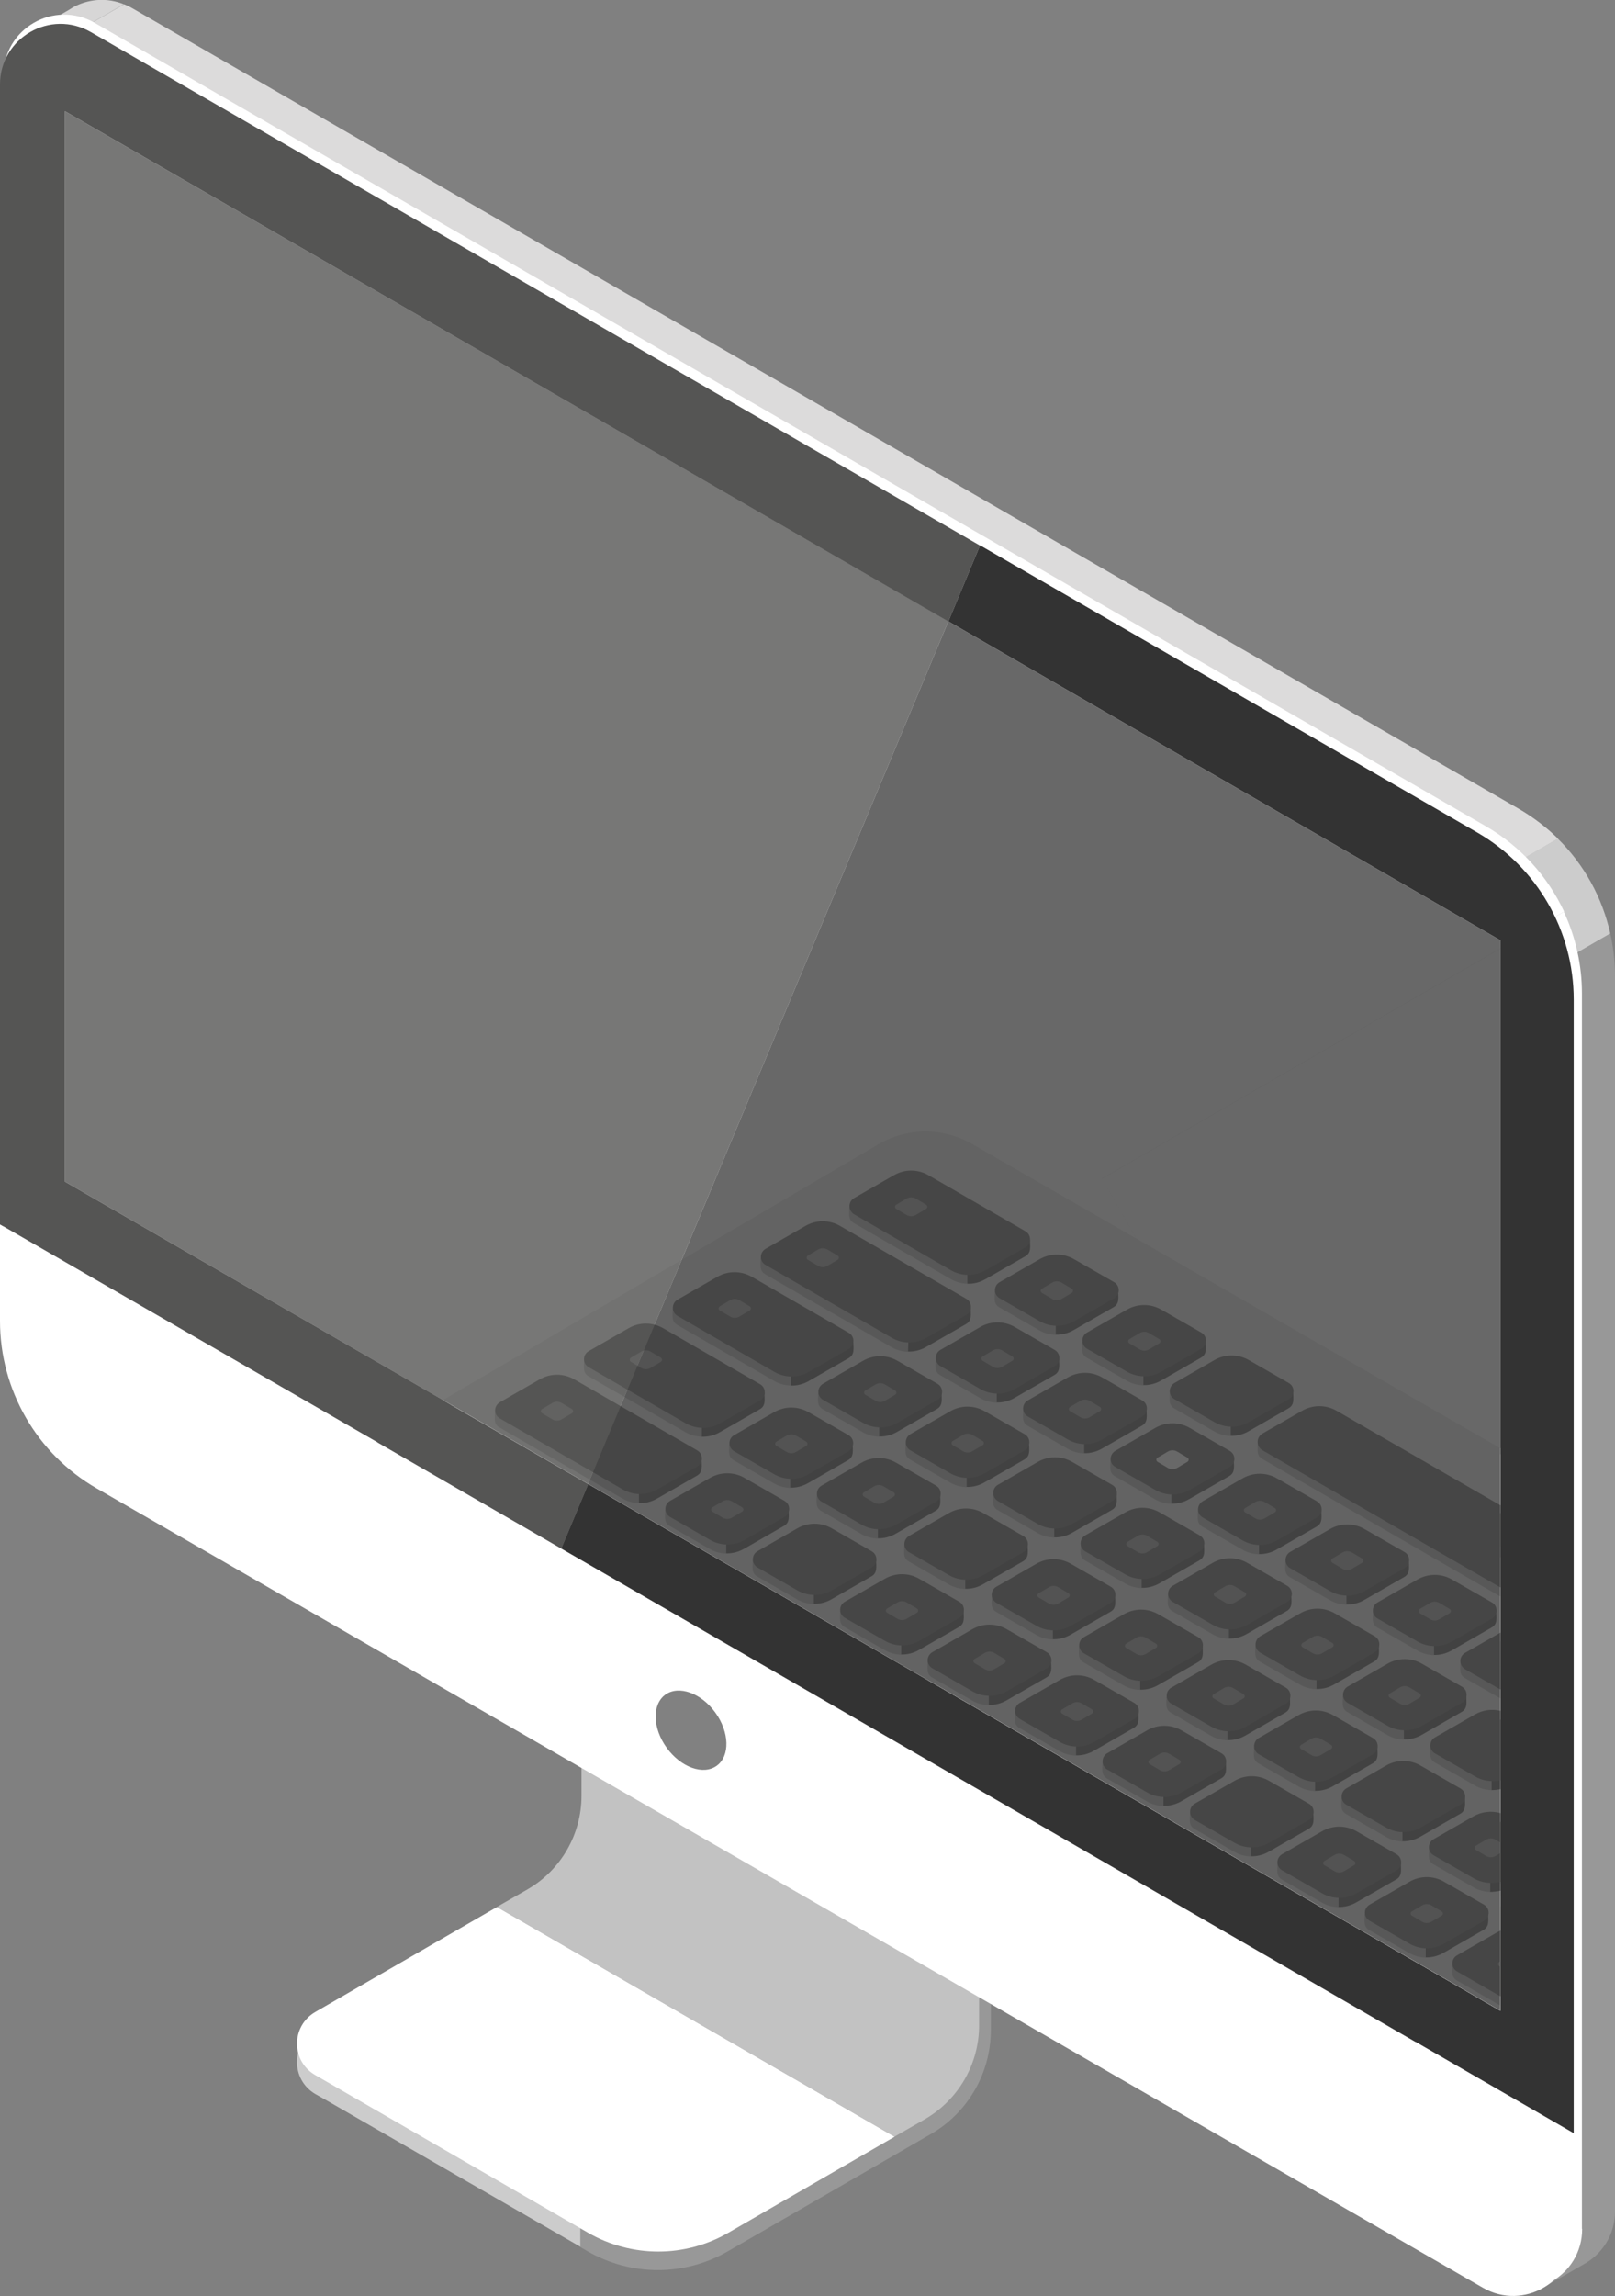 <?xml version="1.0" encoding="utf-8"?>
<!-- Generator: Adobe Illustrator 25.3.1, SVG Export Plug-In . SVG Version: 6.00 Build 0)  -->










<svg version="1.1" id="Layer_1" xmlns="http://www.w3.org/2000/svg" xmlns:xlink="http://www.w3.org/1999/xlink" x="0px" y="0px" viewBox="0 0 688.5 978.5" style="enable-background:new 0 0 688.5 978.5;" xml:space="preserve">
<rect x="0" y="0" width="688.5" height="978.5" fill="#808080" stroke="none"/>
<style type="text/css">
	.st0{fill:#989898;}
	.st1{fill:#CCCCCC;}
	.st2{fill:#FFFFFF;}
	.st3{fill:#C2C2C2;}
	.st4{fill:#D7D6D6;}
	.st5{fill:#DCDBDB;}
	.st6{fill:#333333;}
	.st7{fill:#555554;}
	.st8{fill:#818181;}
	.st9{fill:#E6E6E5;}
	.st10{fill:#B0B1B1;}
	.st11{fill:#434343;}
	.st12{opacity:0.8;fill:#434343;}
	.st13{opacity:0.8;fill:#555554;}
</style>
<switch>
	
	<g>
		<g>
			<g>
				<g>
					<path class="st0" d="M158.3,851.5l71.6-41.3c14.2-8.2,23-23.4,23-39.9v-76.5l169.5,97.9v73.5c0,18.3-9.8,35.2-25.6,44.3
						l-86.6,50c-18.4,10.6-41.1,10.6-59.6,0l-3.4-2v-7.9L158.3,851.5z"/>
					<path class="st1" d="M134.5,865.2l4.6-2.6l19.3-11.2l89,98.2v7.9L139,895l-4.6-2.6C124,886.3,124,871.3,134.5,865.2z"/>
					<g>
						<path class="st2" d="M134.5,857.4l77.4-44.7l169.5,97.9l-71,41c-18.4,10.6-41.1,10.6-59.6,0l-116.3-67.2
							C124,878.5,124,863.4,134.5,857.4z"/>
						<path class="st3" d="M224.9,805.2c14.2-8.2,23-23.4,23-39.9v-76.5l169.5,97.9v76.5c0,16.4-8.8,31.6-23,39.9l-13.1,7.5
							l-169.5-97.9L224.9,805.2z"/>
					</g>
				</g>
				<g>
					<path class="st4" d="M18.5,19l-5.9-5.2l16.3-9.3c1.1-0.7,2.2-1.4,3.4-2l0,0c6.2-3,13.6-3.5,20.5-0.7L17.9,22
						C18,21,18.2,20,18.5,19z"/>
					<path class="st1" d="M416.5,500.4l247.6-143c11.2,11,19,25.1,22.4,40.5L462.8,527.1L416.5,500.4z"/>
					<path class="st0" d="M688.5,942.4c0,10.1-5.5,18.2-13.2,22.5l-17.2,9.9l-3.1-7.7c-1.8-0.6-3.5-1.3-5.2-2.3l-187-437.8
						l223.7-129.2c1.3,5.9,2,11.9,2,18V942.4z"/>
					<path class="st5" d="M58.8,624.1c-25.5-14.7-41.2-41.9-41.2-71.3l0-527c0-1.3,0.1-2.6,0.3-3.8l35-20.2c1.2,0.5,2.3,1,3.5,1.7
						l591.1,341.2c6.2,3.6,11.8,7.9,16.7,12.7l-247.6,143L58.8,624.1z"/>
				</g>
				<path class="st2" d="M508,568.7L42.7,630.4c-25.5-14.7-41.2-41.9-41.2-71.3l0-527c0-19.9,21.5-32.3,38.8-22.4l593.1,342.4
					c14.9,8.6,26.4,21.4,33.4,36.4l-197,113.8L508,568.7z"/>
				<path class="st2" d="M674.5,949.9c0,19.9-21.5,32.3-38.7,22.4L508,568.7l-38.3-66.3l197-113.8c5,10.7,7.7,22.6,7.7,34.8V949.9z"/>
				<g>
					<path class="st2" d="M632.2,975l-591-340.7C15.7,619.6,0,592.4,0,563v-41.2l670.9,387.4l0,43.4
						C670.9,972.5,649.4,984.9,632.2,975z"/>
					<path class="st6" d="M639.6,856.9V400.7L404.3,264.8l13.5-32.4l212,122.4c25.4,14.7,41.1,41.8,41.1,71.2l0,449.3v33.8
						L239.3,659.9l11.5-27.5L639.6,856.9z"/>
					<path class="st7" d="M0,37.9L0,36C0,16.1,21.5,3.7,38.8,13.7l379,218.8l-13.5,32.4L27.7,47.4v456.2l223.1,128.8l-11.5,27.5
						L0,521.8L0,37.9z"/>
				</g>
				
					<ellipse transform="matrix(0.81 -0.586 0.586 0.81 -376.38 312.388)" class="st8" cx="294.6" cy="737.8" rx="12.8" ry="18.7"/>
			</g>
			<g>
				<g>
					<g>
						<g>
							<polygon class="st9" points="639.6,856.9 395.5,716 639.6,808 							"/>
							<path class="st0" d="M414.2,501.5l225.3,129.7V750l-265-248.2C386.7,494.7,401.9,494.5,414.2,501.5z"/>
						</g>
						<path class="st2" d="M415.4,490.7l224.2,129.1v192.8L375.7,491C387.9,483.8,403,483.7,415.4,490.7z"/>
						<polygon class="st2" points="639.6,802.9 639.6,856.9 250.7,632.4 192.3,598.7 222.2,581.1 						"/>
						<path class="st9" d="M414.2,487.4l225.4,129.8v239.7L250.7,632.4l-61.9-35.7l185.6-109C386.7,480.5,401.8,480.4,414.2,487.4z"/>
					</g>
					<g>
						<g>
							<g>
								<g>
									<path class="st10" d="M622.6,708.3l17-8.8v24.3l-15-8.6C621.9,713.7,622.6,711.3,622.6,708.3z"/>
								</g>
								<path class="st7" d="M624.6,704.4l15-8.6V720l-15-8.6C621.9,709.8,621.9,705.9,624.6,704.4z"/>
							</g>
							<g>
								<g>
									<path class="st11" d="M619.1,677l18.8,9.7c0,2.6,0.7,5.4-2,6.9l-16.9,9.7c-2.4,1.4-5.1,2.1-7.8,2V675
										C613.9,675,616.7,675.6,619.1,677z"/>
									<path class="st10" d="M604.2,677c2.2-1.3,4.6-1.9,7.1-2v30.4c-2.5-0.1-4.9-0.7-7.1-2l-16.9-9.7c-2.7-1.5-2-4-2-6.9
										L604.2,677z"/>
								</g>
								<path class="st7" d="M587.3,682.9l16.9-9.7c4.6-2.7,10.3-2.7,14.9,0l16.9,9.7c2.7,1.5,2.7,5.4,0,6.9l-16.9,9.7
									c-4.6,2.7-10.3,2.7-14.9,0l-16.9-9.7C584.6,688.3,584.6,684.4,587.3,682.9z"/>
								<path class="st0" d="M605.3,685.7l4.4-2.6c1.2-0.7,2.7-0.7,3.9,0l4.4,2.6c0.7,0.4,0.7,1.4,0,1.8l-4.4,2.6
									c-1.2,0.7-2.7,0.7-3.9,0l-4.4-2.6C604.6,687.1,604.6,686.1,605.3,685.7z"/>
							</g>
							<g>
								<g>
									<path class="st11" d="M581.8,655.5l18.8,9.7c0,2.6,0.7,5.4-2,6.9l-16.9,9.7c-2.4,1.4-5.1,2.1-7.8,2v-30.4
										C576.7,653.5,579.4,654.1,581.8,655.5z"/>
									<path class="st10" d="M566.9,655.5c2.2-1.3,4.6-1.9,7.1-2v30.4c-2.5-0.1-4.9-0.7-7.1-2l-16.9-9.7c-2.7-1.5-2-4-2-6.9
										L566.9,655.5z"/>
								</g>
								<path class="st7" d="M550,661.4l16.9-9.7c4.6-2.7,10.3-2.7,14.9,0l16.9,9.7c2.7,1.5,2.7,5.4,0,6.9l-16.9,9.7
									c-4.6,2.7-10.3,2.7-14.9,0l-16.9-9.7C547.4,666.8,547.4,662.9,550,661.4z"/>
								<path class="st0" d="M568,664.2l4.4-2.6c1.2-0.7,2.7-0.7,3.9,0l4.4,2.6c0.7,0.4,0.7,1.4,0,1.8l-4.4,2.6
									c-1.2,0.7-2.7,0.7-3.9,0L568,666C567.3,665.6,567.3,664.6,568,664.2z"/>
							</g>
							<g>
								<g>
									<path class="st11" d="M544.5,634l18.8,9.7c0,2.6,0.7,5.4-2,6.9l-16.9,9.7c-2.4,1.4-5.1,2.1-7.8,2V632
										C539.4,631.9,542.1,632.6,544.5,634z"/>
									<path class="st10" d="M529.6,634c2.2-1.3,4.6-1.9,7.1-2v30.4c-2.5-0.1-4.9-0.7-7.1-2l-16.9-9.7c-2.7-1.5-2-4-2-6.9
										L529.6,634z"/>
								</g>
								<path class="st7" d="M512.7,639.8l16.9-9.7c4.6-2.7,10.3-2.7,14.9,0l16.9,9.7c2.7,1.5,2.7,5.4,0,6.9l-16.9,9.7
									c-4.6,2.7-10.3,2.7-14.9,0l-16.9-9.7C510.1,645.2,510.1,641.4,512.7,639.8z"/>
								<path class="st0" d="M530.8,642.7l4.4-2.6c1.2-0.7,2.7-0.7,3.9,0l4.4,2.6c0.7,0.4,0.7,1.4,0,1.8l-4.4,2.6
									c-1.2,0.7-2.7,0.7-3.9,0l-4.4-2.6C530.1,644.1,530.1,643.1,530.8,642.7z"/>
							</g>
							<g>
								<g>
									<path class="st11" d="M507.2,612.5l18.8,9.7c0,2.6,0.7,5.4-2,6.9l-16.9,9.7c-2.4,1.4-5.1,2.1-7.8,2v-30.4
										C502.1,610.4,504.8,611.1,507.2,612.5z"/>
									<path class="st10" d="M492.3,612.5c2.2-1.3,4.6-1.9,7.1-2v30.4c-2.5-0.1-4.9-0.7-7.1-2l-16.9-9.7c-2.7-1.5-2-4-2-6.9
										L492.3,612.5z"/>
								</g>
								<path class="st7" d="M475.5,618.3l16.9-9.7c4.6-2.7,10.3-2.7,14.9,0l16.9,9.7c2.7,1.5,2.7,5.4,0,6.9l-16.9,9.7
									c-4.6,2.7-10.3,2.7-14.9,0l-16.9-9.7C472.8,623.7,472.8,619.9,475.5,618.3z"/>
								<path class="st2" d="M493.5,621.2l4.4-2.6c1.2-0.7,2.7-0.7,3.9,0l4.4,2.6c0.7,0.4,0.7,1.4,0,1.8l-4.4,2.6
									c-1.2,0.7-2.7,0.7-3.9,0l-4.4-2.6C492.8,622.6,492.8,621.6,493.5,621.2z"/>
							</g>
							<g>
								<g>
									<path class="st11" d="M470,591l18.8,9.7c0,2.6,0.7,5.4-2,6.9l-16.9,9.7c-2.4,1.4-5.1,2.1-7.8,2V589
										C464.8,588.9,467.5,589.6,470,591z"/>
									<path class="st10" d="M455.1,591c2.2-1.3,4.6-1.9,7.1-2v30.4c-2.5-0.1-4.9-0.7-7.1-2l-16.9-9.7c-2.7-1.5-2-4-2-6.9
										L455.1,591z"/>
								</g>
								<path class="st7" d="M438.2,596.8l16.9-9.7c4.6-2.7,10.3-2.7,14.9,0l16.9,9.7c2.7,1.5,2.7,5.4,0,6.9l-16.9,9.7
									c-4.6,2.7-10.3,2.7-14.9,0l-16.9-9.7C435.5,602.2,435.5,598.3,438.2,596.8z"/>
								<path class="st0" d="M456.2,599.6l4.4-2.6c1.2-0.7,2.7-0.7,3.9,0l4.4,2.6c0.7,0.4,0.7,1.4,0,1.8l-4.4,2.6
									c-1.2,0.7-2.7,0.7-3.9,0l-4.4-2.6C455.5,601.1,455.5,600,456.2,599.6z"/>
							</g>
							<g>
								<g>
									<path class="st11" d="M432.7,569.4l18.8,9.7c0,2.6,0.7,5.4-2,6.9l-16.9,9.7c-2.4,1.4-5.1,2.1-7.8,2v-30.4
										C427.6,567.4,430.3,568,432.7,569.4z"/>
									<path class="st10" d="M417.8,569.4c2.2-1.3,4.6-1.9,7.1-2v30.4c-2.5-0.1-4.9-0.7-7.1-2l-16.9-9.7c-2.7-1.5-2-4-2-6.9
										L417.8,569.4z"/>
								</g>
								<path class="st7" d="M400.9,575.3l16.9-9.7c4.6-2.7,10.3-2.7,14.9,0l16.9,9.7c2.7,1.5,2.7,5.4,0,6.9l-16.9,9.7
									c-4.6,2.7-10.3,2.7-14.9,0l-16.9-9.7C398.3,580.7,398.3,576.8,400.9,575.3z"/>
								<path class="st0" d="M418.9,578.1l4.4-2.6c1.2-0.7,2.7-0.7,3.9,0l4.4,2.6c0.7,0.4,0.7,1.4,0,1.8l-4.4,2.6
									c-1.2,0.7-2.7,0.7-3.9,0l-4.4-2.6C418.2,579.5,418.2,578.5,418.9,578.1z"/>
							</g>
							<g>
								<g>
									<path class="st11" d="M358.1,526.4l55.7,31c0,2.6,0.7,5.4-2,6.9l-16.9,9.7c-2.4,1.4-5.1,2.1-7.8,2l-36.8-51.6
										C353,524.3,355.7,525,358.1,526.4z"/>
									<path class="st10" d="M343.2,526.4c2.2-1.3,4.6-1.9,7.1-2l37.2,39l-0.4,12.7c-2.5-0.1-4.9-0.7-7.1-2l-53.7-31
										c-2.7-1.5-2-4-2-6.9L343.2,526.4z"/>
								</g>
								<path class="st7" d="M326.4,532.2l16.9-9.7c4.6-2.7,10.3-2.7,14.9,0l53.7,31c2.7,1.5,2.7,5.4,0,6.9l-16.9,9.7
									c-4.6,2.7-10.3,2.7-14.9,0l-53.7-31C323.7,537.6,323.7,533.8,326.4,532.2z"/>
								<path class="st0" d="M344.4,535.1l4.4-2.6c1.2-0.7,2.7-0.7,3.9,0l4.4,2.6c0.7,0.4,0.7,1.4,0,1.8l-4.4,2.6
									c-1.2,0.7-2.7,0.7-3.9,0l-4.4-2.6C343.7,536.5,343.7,535.5,344.4,535.1z"/>
							</g>
						</g>
						<g>
							<g>
								<g>
									<path class="st11" d="M635.8,762.9v-30.4c1.3,0,2.5,0.1,3.8,0.4v29.6C638.3,762.8,637,762.9,635.8,762.9z"/>
									<path class="st10" d="M628.7,734.5c2.2-1.3,4.6-1.9,7.1-2v30.4c-2.5-0.1-4.9-0.7-7.1-2l-16.9-9.7c-2.7-1.5-2-4-2-6.9
										L628.7,734.5z"/>
								</g>
								<path class="st7" d="M628.7,757l-16.9-9.7c-2.7-1.5-2.7-5.4,0-6.9l16.9-9.7c3.3-1.9,7.2-2.5,10.9-1.6v29.6
									C635.9,759.5,632,759,628.7,757z"/>
							</g>
							<g>
								<g>
									<path class="st11" d="M606.3,713l18.8,9.7c0,2.6,0.7,5.4-2,6.9l-16.9,9.7c-2.4,1.4-5.1,2.1-7.8,2V711
										C601.2,710.9,603.9,711.6,606.3,713z"/>
									<path class="st10" d="M591.4,713c2.2-1.3,4.6-1.9,7.1-2v30.4c-2.5-0.1-4.9-0.7-7.1-2l-16.9-9.7c-2.7-1.5-2-4-2-6.9
										L591.4,713z"/>
								</g>
								<path class="st7" d="M574.5,718.8l16.9-9.7c4.6-2.7,10.3-2.7,14.9,0l16.9,9.7c2.7,1.5,2.7,5.4,0,6.9l-16.9,9.7
									c-4.6,2.7-10.3,2.7-14.9,0l-16.9-9.7C571.9,724.2,571.9,720.4,574.5,718.8z"/>
								<path class="st0" d="M592.5,721.7l4.4-2.6c1.2-0.7,2.7-0.7,3.9,0l4.4,2.6c0.7,0.4,0.7,1.4,0,1.8l-4.4,2.6
									c-1.2,0.7-2.7,0.7-3.9,0l-4.4-2.6C591.8,723.1,591.8,722.1,592.5,721.7z"/>
							</g>
							<g>
								<g>
									<path class="st11" d="M569,691.5l18.8,9.7c0,2.6,0.7,5.4-2,6.9l-16.9,9.7c-2.4,1.4-5.1,2.1-7.8,2v-30.4
										C563.9,689.4,566.6,690.1,569,691.5z"/>
									<path class="st10" d="M554.1,691.5c2.2-1.3,4.6-1.9,7.1-2v30.4c-2.5-0.1-4.9-0.7-7.1-2l-16.9-9.7c-2.7-1.5-2-4-2-6.9
										L554.1,691.5z"/>
								</g>
								<path class="st7" d="M537.3,697.3l16.9-9.7c4.6-2.7,10.3-2.7,14.9,0l16.9,9.7c2.7,1.5,2.7,5.4,0,6.9L569,714
									c-4.6,2.7-10.3,2.7-14.9,0l-16.9-9.7C534.6,702.7,534.6,698.9,537.3,697.3z"/>
								<path class="st0" d="M555.3,700.2l4.4-2.6c1.2-0.7,2.7-0.7,3.9,0l4.4,2.6c0.7,0.4,0.7,1.4,0,1.8l-4.4,2.6
									c-1.2,0.7-2.7,0.7-3.9,0l-4.4-2.6C554.6,701.6,554.6,700.6,555.3,700.2z"/>
							</g>
							<g>
								<g>
									<path class="st11" d="M531.7,670l18.8,9.7c0,2.6,0.7,5.4-2,6.9l-16.9,9.7c-2.4,1.4-5.1,2.1-7.8,2V668
										C526.6,667.9,529.3,668.6,531.7,670z"/>
									<path class="st10" d="M516.8,670c2.2-1.3,4.6-1.9,7.1-2v30.4c-2.5-0.1-4.9-0.7-7.1-2l-16.9-9.7c-2.7-1.5-2-4-2-6.9
										L516.8,670z"/>
								</g>
								<path class="st7" d="M500,675.8l16.9-9.7c4.6-2.7,10.3-2.7,14.9,0l16.9,9.7c2.7,1.5,2.7,5.4,0,6.9l-16.9,9.7
									c-4.6,2.7-10.3,2.7-14.9,0l-16.9-9.7C497.3,681.2,497.3,677.3,500,675.8z"/>
								<path class="st0" d="M518,678.6l4.4-2.6c1.2-0.7,2.7-0.7,3.9,0l4.4,2.6c0.7,0.4,0.7,1.4,0,1.8l-4.4,2.6
									c-1.2,0.7-2.7,0.7-3.9,0l-4.4-2.6C517.3,680.1,517.3,679,518,678.6z"/>
							</g>
							<g>
								<g>
									<path class="st11" d="M494.5,648.4l18.8,9.7c0,2.6,0.7,5.4-2,6.9l-16.9,9.7c-2.4,1.4-5.1,2.1-7.8,2v-30.4
										C489.3,646.4,492.1,647,494.5,648.4z"/>
									<path class="st10" d="M479.6,648.4c2.2-1.3,4.6-1.9,7.1-2v30.4c-2.5-0.1-4.9-0.7-7.1-2l-16.9-9.7c-2.7-1.5-2-4-2-6.9
										L479.6,648.4z"/>
								</g>
								<path class="st7" d="M462.7,654.3l16.9-9.7c4.6-2.7,10.3-2.7,14.9,0l16.9,9.7c2.7,1.5,2.7,5.4,0,6.9l-16.9,9.7
									c-4.6,2.7-10.3,2.7-14.9,0l-16.9-9.7C460,659.7,460,655.8,462.7,654.3z"/>
								<path class="st0" d="M480.7,657.1l4.4-2.6c1.2-0.7,2.7-0.7,3.9,0l4.4,2.6c0.7,0.4,0.7,1.4,0,1.8l-4.4,2.6
									c-1.2,0.7-2.7,0.7-3.9,0l-4.4-2.6C480,658.5,480,657.5,480.7,657.1z"/>
							</g>
							<g>
								<g>
									<path class="st11" d="M457.2,626.9l18.8,9.7c0,2.6,0.7,5.4-2,6.9l-16.9,9.7c-2.4,1.4-5.1,2.1-7.8,2v-30.4
										C452.1,624.9,454.8,625.5,457.2,626.9z"/>
									<path class="st10" d="M442.3,626.9c2.2-1.3,4.6-1.9,7.1-2v30.4c-2.5-0.1-4.9-0.7-7.1-2l-16.9-9.7c-2.7-1.5-2-4-2-6.9
										L442.3,626.9z"/>
								</g>
								<path class="st7" d="M425.4,632.8l16.9-9.7c4.6-2.7,10.3-2.7,14.9,0l16.9,9.7c2.7,1.5,2.7,5.4,0,6.9l-16.9,9.7
									c-4.6,2.7-10.3,2.7-14.9,0l-16.9-9.7C422.8,638.1,422.8,634.3,425.4,632.8z"/>
							</g>
							<g>
								<g>
									<path class="st11" d="M419.9,605.4l18.8,9.7c0,2.6,0.7,5.4-2,6.9l-16.9,9.7c-2.4,1.4-5.1,2.1-7.8,2v-30.4
										C414.8,603.3,417.5,604,419.9,605.4z"/>
									<path class="st10" d="M405,605.4c2.2-1.3,4.6-1.9,7.1-2v30.4c-2.5-0.1-4.9-0.7-7.1-2l-16.9-9.7c-2.7-1.5-2-4-2-6.9
										L405,605.4z"/>
								</g>
								<path class="st7" d="M388.1,611.2l16.9-9.7c4.6-2.7,10.3-2.7,14.9,0l16.9,9.7c2.7,1.5,2.7,5.4,0,6.9l-16.9,9.7
									c-4.6,2.7-10.3,2.7-14.9,0l-16.9-9.7C385.5,616.6,385.5,612.8,388.1,611.2z"/>
								<path class="st0" d="M406.2,614.1l4.4-2.6c1.2-0.7,2.7-0.7,3.9,0l4.4,2.6c0.7,0.4,0.7,1.4,0,1.8l-4.4,2.6
									c-1.2,0.7-2.7,0.7-3.9,0l-4.4-2.6C405.5,615.5,405.5,614.5,406.2,614.1z"/>
							</g>
							<g>
								<g>
									<path class="st11" d="M382.6,583.9l18.8,9.7c0,2.6,0.7,5.4-2,6.9l-16.9,9.7c-2.4,1.4-5.1,2.1-7.8,2v-30.4
										C377.5,581.8,380.2,582.5,382.6,583.9z"/>
									<path class="st10" d="M367.7,583.9c2.2-1.3,4.6-1.9,7.1-2v30.4c-2.5-0.1-4.9-0.7-7.1-2l-16.9-9.7c-2.7-1.5-2-4-2-6.9
										L367.7,583.9z"/>
								</g>
								<path class="st7" d="M350.9,589.7l16.9-9.7c4.6-2.7,10.3-2.7,14.9,0l16.9,9.7c2.7,1.5,2.7,5.4,0,6.9l-16.9,9.7
									c-4.6,2.7-10.3,2.7-14.9,0l-16.9-9.7C348.2,595.1,348.2,591.3,350.9,589.7z"/>
								<path class="st0" d="M368.9,592.6l4.4-2.6c1.2-0.7,2.7-0.7,3.9,0l4.4,2.6c0.7,0.4,0.7,1.4,0,1.8l-4.4,2.6
									c-1.2,0.7-2.7,0.7-3.9,0l-4.4-2.6C368.2,594,368.2,593,368.9,592.6z"/>
							</g>
							<g>
								<g>
									<path class="st11" d="M320.6,548.1l43.2,23.8c0,2.6,0.7,5.4-2,6.9l-16.9,9.7c-2.4,1.4-5.1,2.1-7.8,2l-24.3-44.4
										C315.5,546,318.2,546.7,320.6,548.1z"/>
									<path class="st10" d="M305.7,548.1c2.2-1.3,4.6-1.9,7.1-2l24.3,34v10.4c-2.5-0.1-4.9-0.7-7.1-2l-41.2-23.8
										c-2.7-1.5-2-4-2-6.9L305.7,548.1z"/>
								</g>
								<path class="st7" d="M288.8,553.9l16.9-9.7c4.6-2.7,10.3-2.7,14.9,0l41.2,23.8c2.7,1.5,2.7,5.4,0,6.9l-16.9,9.7
									c-4.6,2.7-10.3,2.7-14.9,0l-41.2-23.8C286.2,559.3,286.2,555.4,288.8,553.9z"/>
								<path class="st0" d="M306.9,556.7l4.4-2.6c1.2-0.7,2.7-0.7,3.9,0l4.4,2.6c0.7,0.4,0.7,1.4,0,1.8l-4.4,2.6
									c-1.2,0.7-2.7,0.7-3.9,0l-4.4-2.6C306.2,558.2,306.2,557.1,306.9,556.7z"/>
							</g>
						</g>
						<g>
							<g>
								<g>
									<path class="st11" d="M635.2,806.3v-30.4c1.5,0,3,0.2,4.4,0.6v29.3C638.1,806.1,636.6,806.3,635.2,806.3z"/>
									<path class="st10" d="M628.1,777.9c2.2-1.3,4.6-1.9,7.1-2v30.4c-2.5-0.1-4.9-0.7-7.1-2l-16.9-9.7c-2.7-1.5-2-4-2-6.9
										L628.1,777.9z"/>
								</g>
								<path class="st7" d="M628.1,800.4l-16.9-9.7c-2.7-1.5-2.7-5.4,0-6.9l16.9-9.7c3.5-2,7.7-2.5,11.5-1.4v29.3
									C635.7,802.9,631.6,802.5,628.1,800.4z"/>
								<path class="st0" d="M633.6,791l-4.4-2.6c-0.7-0.4-0.7-1.4,0-1.8l4.4-2.6c1.2-0.7,2.7-0.7,3.9,0l2,1.2v4.6l-2,1.2
									C636.3,791.7,634.8,791.7,633.6,791z"/>
							</g>
							<g>
								<g>
									<path class="st11" d="M605.7,756.4l18.8,9.7c0,2.6,0.7,5.4-2,6.9l-16.9,9.7c-2.4,1.4-5.1,2.1-7.8,2v-30.4
										C600.6,754.3,603.3,755,605.7,756.4z"/>
									<path class="st10" d="M590.8,756.4c2.2-1.3,4.6-1.9,7.1-2v30.4c-2.5-0.1-4.9-0.7-7.1-2l-16.9-9.7c-2.7-1.5-2-4-2-6.9
										L590.8,756.4z"/>
								</g>
								<path class="st7" d="M573.9,762.2l16.9-9.7c4.6-2.7,10.3-2.7,14.9,0l16.9,9.7c2.7,1.5,2.7,5.4,0,6.9l-16.9,9.7
									c-4.6,2.7-10.3,2.7-14.9,0l-16.9-9.7C571.3,767.6,571.3,763.8,573.9,762.2z"/>
							</g>
							<g>
								<g>
									<path class="st11" d="M568.4,734.9l18.8,9.7c0,2.6,0.7,5.4-2,6.9l-16.9,9.7c-2.4,1.4-5.1,2.1-7.8,2v-30.4
										C563.3,732.8,566,733.5,568.4,734.9z"/>
									<path class="st10" d="M553.5,734.9c2.2-1.3,4.6-1.9,7.1-2v30.4c-2.5-0.1-4.9-0.7-7.1-2l-16.9-9.7c-2.7-1.5-2-4-2-6.9
										L553.5,734.9z"/>
								</g>
								<path class="st7" d="M536.6,740.7l16.9-9.7c4.6-2.7,10.3-2.7,14.9,0l16.9,9.7c2.7,1.5,2.7,5.4,0,6.9l-16.9,9.7
									c-4.6,2.7-10.3,2.7-14.9,0l-16.9-9.7C534,746.1,534,742.3,536.6,740.7z"/>
								<path class="st0" d="M554.7,743.6l4.4-2.6c1.2-0.7,2.7-0.7,3.9,0l4.4,2.6c0.7,0.4,0.7,1.4,0,1.8l-4.4,2.6
									c-1.2,0.7-2.7,0.7-3.9,0l-4.4-2.6C554,745,554,744,554.7,743.6z"/>
							</g>
							<g>
								<g>
									<path class="st11" d="M531.1,713.3l18.8,9.7c0,2.6,0.7,5.4-2,6.9l-16.9,9.7c-2.4,1.4-5.1,2.1-7.8,2v-30.4
										C526,711.3,528.7,712,531.1,713.3z"/>
									<path class="st10" d="M516.2,713.3c2.2-1.3,4.6-1.9,7.1-2v30.4c-2.5-0.1-4.9-0.7-7.1-2l-16.9-9.7c-2.7-1.5-2-4-2-6.9
										L516.2,713.3z"/>
								</g>
								<path class="st7" d="M499.4,719.2l16.9-9.7c4.6-2.7,10.3-2.7,14.9,0l16.9,9.7c2.7,1.5,2.7,5.4,0,6.9l-16.9,9.7
									c-4.6,2.7-10.3,2.7-14.9,0l-16.9-9.7C496.7,724.6,496.7,720.7,499.4,719.2z"/>
								<path class="st0" d="M517.4,722l4.4-2.6c1.2-0.7,2.7-0.7,3.9,0l4.4,2.6c0.7,0.4,0.7,1.4,0,1.8l-4.4,2.6
									c-1.2,0.7-2.7,0.7-3.9,0l-4.4-2.6C516.7,723.5,516.7,722.4,517.4,722z"/>
							</g>
							<g>
								<g>
									<path class="st11" d="M493.9,691.8l18.8,9.7c0,2.6,0.7,5.4-2,6.9l-16.9,9.7c-2.4,1.4-5.1,2.1-7.8,2v-30.4
										C488.7,689.8,491.4,690.4,493.9,691.8z"/>
									<path class="st10" d="M478.9,691.8c2.2-1.3,4.6-1.9,7.1-2v30.4c-2.5-0.1-4.9-0.7-7.1-2l-16.9-9.7c-2.7-1.5-2-4-2-6.9
										L478.9,691.8z"/>
								</g>
								<path class="st7" d="M462.1,697.7l16.9-9.7c4.6-2.7,10.3-2.7,14.9,0l16.9,9.7c2.7,1.5,2.7,5.4,0,6.9l-16.9,9.7
									c-4.6,2.7-10.3,2.7-14.9,0l-16.9-9.7C459.4,703.1,459.4,699.2,462.1,697.7z"/>
								<path class="st0" d="M480.1,700.5l4.4-2.6c1.2-0.7,2.7-0.7,3.9,0l4.4,2.6c0.7,0.4,0.7,1.4,0,1.8l-4.4,2.6
									c-1.2,0.7-2.7,0.7-3.9,0l-4.4-2.6C479.4,701.9,479.4,700.9,480.1,700.5z"/>
							</g>
							<g>
								<g>
									<path class="st11" d="M456.6,670.3l18.8,9.7c0,2.6,0.7,5.4-2,6.9l-16.9,9.7c-2.4,1.4-5.1,2.1-7.8,2v-30.4
										C451.5,668.3,454.2,668.9,456.6,670.3z"/>
									<path class="st10" d="M441.7,670.3c2.2-1.3,4.6-1.9,7.1-2v30.4c-2.5-0.1-4.9-0.7-7.1-2l-16.9-9.7c-2.7-1.5-2-4-2-6.9
										L441.7,670.3z"/>
								</g>
								<path class="st7" d="M424.8,676.2l16.9-9.7c4.6-2.7,10.3-2.7,14.9,0l16.9,9.7c2.7,1.5,2.7,5.4,0,6.9l-16.9,9.7
									c-4.6,2.7-10.3,2.7-14.9,0l-16.9-9.7C422.1,681.5,422.1,677.7,424.8,676.2z"/>
								<path class="st0" d="M442.8,679l4.4-2.6c1.2-0.7,2.7-0.7,3.9,0l4.4,2.6c0.7,0.4,0.7,1.4,0,1.8l-4.4,2.6
									c-1.2,0.7-2.7,0.7-3.9,0l-4.4-2.6C442.1,680.4,442.1,679.4,442.8,679z"/>
							</g>
							<g>
								<g>
									<path class="st11" d="M419.3,648.8l18.8,9.7c0,2.6,0.7,5.4-2,6.9l-16.9,9.7c-2.4,1.4-5.1,2.1-7.8,2v-30.4
										C414.2,646.7,416.9,647.4,419.3,648.8z"/>
									<path class="st10" d="M404.4,648.8c2.2-1.3,4.6-1.9,7.1-2v30.4c-2.5-0.1-4.9-0.7-7.1-2l-16.9-9.7c-2.7-1.5-2-4-2-6.9
										L404.4,648.8z"/>
								</g>
								<path class="st7" d="M387.5,654.6l16.9-9.7c4.6-2.7,10.3-2.7,14.9,0l16.9,9.7c2.7,1.5,2.7,5.4,0,6.9l-16.9,9.7
									c-4.6,2.7-10.3,2.7-14.9,0l-16.9-9.7C384.9,660,384.9,656.2,387.5,654.6z"/>
							</g>
							<g>
								<g>
									<path class="st11" d="M382,627.3l18.8,9.7c0,2.6,0.7,5.4-2,6.9l-16.9,9.7c-2.4,1.4-5.1,2.1-7.8,2v-30.4
										C376.9,625.2,379.6,625.9,382,627.3z"/>
									<path class="st10" d="M367.1,627.3c2.2-1.3,4.6-1.9,7.1-2v30.4c-2.5-0.1-4.9-0.7-7.1-2l-16.9-9.7c-2.7-1.5-2-4-2-6.9
										L367.1,627.3z"/>
								</g>
								<path class="st7" d="M350.3,633.1l16.9-9.7c4.6-2.7,10.3-2.7,14.9,0l16.9,9.7c2.7,1.5,2.7,5.4,0,6.9l-16.9,9.7
									c-4.6,2.7-10.3,2.7-14.9,0l-16.9-9.7C347.6,638.5,347.6,634.6,350.3,633.1z"/>
								<path class="st0" d="M368.3,636l4.4-2.6c1.2-0.7,2.7-0.7,3.9,0l4.4,2.6c0.7,0.4,0.7,1.4,0,1.8l-4.4,2.6
									c-1.2,0.7-2.7,0.7-3.9,0l-4.4-2.6C367.6,637.4,367.6,636.4,368.3,636z"/>
							</g>
							<g>
								<g>
									<path class="st11" d="M344.7,605.7l18.8,9.7c0,2.6,0.7,5.4-2,6.9l-16.9,9.7c-2.4,1.4-5.1,2.1-7.8,2v-30.4
										C339.6,603.7,342.3,604.3,344.7,605.7z"/>
									<path class="st10" d="M329.8,605.7c2.2-1.3,4.6-1.9,7.1-2v30.4c-2.5-0.1-4.9-0.7-7.1-2l-16.9-9.7c-2.7-1.5-2-4-2-6.9
										L329.8,605.7z"/>
								</g>
								<path class="st7" d="M313,611.6l16.9-9.7c4.6-2.7,10.3-2.7,14.9,0l16.9,9.7c2.7,1.5,2.7,5.4,0,6.9l-16.9,9.7
									c-4.6,2.7-10.3,2.7-14.9,0l-16.9-9.7C310.3,617,310.3,613.1,313,611.6z"/>
								<path class="st0" d="M331,614.4l4.4-2.6c1.2-0.7,2.7-0.7,3.9,0l4.4,2.6c0.7,0.4,0.7,1.4,0,1.8l-4.4,2.6
									c-1.2,0.7-2.7,0.7-3.9,0l-4.4-2.6C330.3,615.8,330.3,614.8,331,614.4z"/>
							</g>
							<g>
								<g>
									<path class="st11" d="M282.7,569.9l43.2,23.8c0,2.6,0.7,5.4-2,6.9l-16.9,9.7c-2.4,1.4-5.1,2.1-7.8,2l-24.3-44.4
										C277.6,567.9,280.3,568.5,282.7,569.9z"/>
									<path class="st10" d="M267.8,569.9c2.2-1.3,4.6-1.9,7.1-2l24.3,34v10.4c-2.5-0.1-4.9-0.7-7.1-2L251,586.6
										c-2.7-1.5-2-4-2-6.9L267.8,569.9z"/>
								</g>
								<path class="st7" d="M251,575.8l16.9-9.7c4.6-2.7,10.3-2.7,14.9,0l41.2,23.8c2.7,1.5,2.7,5.4,0,6.9l-16.9,9.7
									c-4.6,2.7-10.3,2.7-14.9,0L251,582.7C248.3,581.2,248.3,577.3,251,575.8z"/>
								<path class="st0" d="M269,578.6l4.4-2.6c1.2-0.7,2.7-0.7,3.9,0l4.4,2.6c0.7,0.4,0.7,1.4,0,1.8l-4.4,2.6
									c-1.2,0.7-2.7,0.7-3.9,0l-4.4-2.6C268.3,580,268.3,579,269,578.6z"/>
							</g>
						</g>
						<g>
							<g>
								<g>
									<path class="st10" d="M621.2,844.1c-2.7-1.5-2-4-2-6.9l18.8-9.7c0.5-0.3,1-0.5,1.5-0.8v27.9c-0.5-0.2-1-0.5-1.5-0.8
										L621.2,844.1z"/>
								</g>
								<path class="st7" d="M621.2,840.2c-2.7-1.5-2.7-5.4,0-6.9l16.9-9.7c0.5-0.3,1-0.5,1.5-0.8v27.9c-0.5-0.2-1-0.5-1.5-0.8
									L621.2,840.2z"/>
								<path class="st0" d="M639.2,836.1l0.4-0.2v2.3l-0.4-0.2C638.5,837.5,638.5,836.5,639.2,836.1z"/>
							</g>
							<g>
								<g>
									<path class="st11" d="M615.6,805.9l18.8,9.7c0,2.6,0.7,5.4-2,6.9l-16.9,9.7c-2.4,1.4-5.1,2.1-7.8,2v-30.4
										C610.5,803.8,613.2,804.5,615.6,805.9z"/>
									<path class="st10" d="M600.7,805.9c2.2-1.3,4.6-1.9,7.1-2v30.4c-2.5-0.1-4.9-0.7-7.1-2l-16.9-9.7c-2.7-1.5-2-4-2-6.9
										L600.7,805.9z"/>
								</g>
								<path class="st7" d="M583.9,811.7l16.9-9.7c4.6-2.7,10.3-2.7,14.9,0l16.9,9.7c2.7,1.5,2.7,5.4,0,6.9l-16.9,9.7
									c-4.6,2.7-10.3,2.7-14.9,0l-16.9-9.7C581.2,817.1,581.2,813.3,583.9,811.7z"/>
								<path class="st0" d="M601.9,814.6l4.4-2.6c1.2-0.7,2.7-0.7,3.9,0l4.4,2.6c0.7,0.4,0.7,1.4,0,1.8l-4.4,2.6
									c-1.2,0.7-2.7,0.7-3.9,0l-4.4-2.6C601.2,816,601.2,815,601.9,814.6z"/>
							</g>
							<g>
								<g>
									<path class="st11" d="M578.4,784.4l18.8,9.7c0,2.6,0.7,5.4-2,6.9l-16.9,9.7c-2.4,1.4-5.1,2.1-7.8,2v-30.4
										C573.2,782.3,576,783,578.4,784.4z"/>
									<path class="st10" d="M563.5,784.4c2.2-1.3,4.6-1.9,7.1-2v30.4c-2.5-0.1-4.9-0.7-7.1-2l-16.9-9.7c-2.7-1.5-2-4-2-6.9
										L563.5,784.4z"/>
								</g>
								<path class="st7" d="M546.6,790.2l16.9-9.7c4.6-2.7,10.3-2.7,14.9,0l16.9,9.7c2.7,1.5,2.7,5.4,0,6.9l-16.9,9.7
									c-4.6,2.7-10.3,2.7-14.9,0l-16.9-9.7C543.9,795.6,543.9,791.8,546.6,790.2z"/>
								<path class="st0" d="M564.6,793.1l4.4-2.6c1.2-0.7,2.7-0.7,3.9,0l4.4,2.6c0.7,0.4,0.7,1.4,0,1.8l-4.4,2.6
									c-1.2,0.7-2.7,0.7-3.9,0l-4.4-2.6C563.9,794.5,563.9,793.5,564.6,793.1z"/>
							</g>
							<g>
								<g>
									<path class="st11" d="M541.1,762.8l18.8,9.7c0,2.6,0.7,5.4-2,6.9l-16.9,9.7c-2.4,1.4-5.1,2.1-7.8,2v-30.4
										C536,760.8,538.7,761.5,541.1,762.8z"/>
									<path class="st10" d="M526.2,762.8c2.2-1.3,4.6-1.9,7.1-2v30.4c-2.5-0.1-4.9-0.7-7.1-2l-16.9-9.7c-2.7-1.5-2-4-2-6.9
										L526.2,762.8z"/>
								</g>
								<path class="st7" d="M509.3,768.7l16.9-9.7c4.6-2.7,10.3-2.7,14.9,0l16.9,9.7c2.7,1.5,2.7,5.4,0,6.9l-16.9,9.7
									c-4.6,2.7-10.3,2.7-14.9,0l-16.9-9.7C506.7,774.1,506.7,770.2,509.3,768.7z"/>
							</g>
							<g>
								<g>
									<path class="st11" d="M503.8,741.3l18.8,9.7c0,2.6,0.7,5.4-2,6.9l-16.9,9.7c-2.4,1.4-5.1,2.1-7.8,2v-30.4
										C498.7,739.3,501.4,739.9,503.8,741.3z"/>
									<path class="st10" d="M488.9,741.3c2.2-1.3,4.6-1.9,7.1-2v30.4c-2.5-0.1-4.9-0.7-7.1-2L472,758c-2.7-1.5-2-4-2-6.9
										L488.9,741.3z"/>
								</g>
								<path class="st7" d="M472,747.2l16.9-9.7c4.6-2.7,10.3-2.7,14.9,0l16.9,9.7c2.7,1.5,2.7,5.4,0,6.9l-16.9,9.7
									c-4.6,2.7-10.3,2.7-14.9,0l-16.9-9.7C469.4,752.6,469.4,748.7,472,747.2z"/>
								<path class="st0" d="M490.1,750l4.4-2.6c1.2-0.7,2.7-0.7,3.9,0l4.4,2.6c0.7,0.4,0.7,1.4,0,1.8l-4.4,2.6
									c-1.2,0.7-2.7,0.7-3.9,0l-4.4-2.6C489.4,751.4,489.4,750.4,490.1,750z"/>
							</g>
							<g>
								<g>
									<path class="st11" d="M466.5,719.8l18.8,9.7c0,2.6,0.7,5.4-2,6.9l-16.9,9.7c-2.4,1.4-5.1,2.1-7.8,2v-30.4
										C461.4,717.7,464.1,718.4,466.5,719.8z"/>
									<path class="st10" d="M451.6,719.8c2.2-1.3,4.6-1.9,7.1-2v30.4c-2.5-0.1-4.9-0.7-7.1-2l-16.9-9.7c-2.7-1.5-2-4-2-6.9
										L451.6,719.8z"/>
								</g>
								<path class="st7" d="M434.8,725.7l16.9-9.7c4.6-2.7,10.3-2.7,14.9,0l16.9,9.7c2.7,1.5,2.7,5.4,0,6.9l-16.9,9.7
									c-4.6,2.7-10.3,2.7-14.9,0l-16.9-9.7C432.1,731,432.1,727.2,434.8,725.7z"/>
								<path class="st0" d="M452.8,728.5l4.4-2.6c1.2-0.7,2.7-0.7,3.9,0l4.4,2.6c0.7,0.4,0.7,1.4,0,1.8l-4.4,2.6
									c-1.2,0.7-2.7,0.7-3.9,0l-4.4-2.6C452.1,729.9,452.1,728.9,452.8,728.5z"/>
							</g>
							<g>
								<g>
									<path class="st11" d="M429.3,698.3l18.8,9.7c0,2.6,0.7,5.4-2,6.9l-16.9,9.7c-2.4,1.4-5.1,2.1-7.8,2v-30.4
										C424.1,696.2,426.8,696.9,429.3,698.3z"/>
									<path class="st10" d="M414.4,698.3c2.2-1.3,4.6-1.9,7.1-2v30.4c-2.5-0.1-4.9-0.7-7.1-2l-16.9-9.7c-2.7-1.5-2-4-2-6.9
										L414.4,698.3z"/>
								</g>
								<path class="st7" d="M397.5,704.1l16.9-9.7c4.6-2.7,10.3-2.7,14.9,0l16.9,9.7c2.7,1.5,2.7,5.4,0,6.9l-16.9,9.7
									c-4.6,2.7-10.3,2.7-14.9,0l-16.9-9.7C394.8,709.5,394.8,705.7,397.5,704.1z"/>
								<path class="st0" d="M415.5,707l4.4-2.6c1.2-0.7,2.7-0.7,3.9,0l4.4,2.6c0.7,0.4,0.7,1.4,0,1.8l-4.4,2.6
									c-1.2,0.7-2.7,0.7-3.9,0l-4.4-2.6C414.8,708.4,414.8,707.4,415.5,707z"/>
							</g>
							<g>
								<g>
									<path class="st11" d="M392,676.8l18.8,9.7c0,2.6,0.7,5.4-2,6.9l-16.9,9.7c-2.4,1.4-5.1,2.1-7.8,2v-30.4
										C386.9,674.7,389.6,675.4,392,676.8z"/>
									<path class="st10" d="M377.1,676.8c2.2-1.3,4.6-1.9,7.1-2v30.4c-2.5-0.1-4.9-0.7-7.1-2l-16.9-9.7c-2.7-1.5-2-4-2-6.9
										L377.1,676.8z"/>
								</g>
								<path class="st7" d="M360.2,682.6l16.9-9.7c4.6-2.7,10.3-2.7,14.9,0l16.9,9.7c2.7,1.5,2.7,5.4,0,6.9l-16.9,9.7
									c-4.6,2.7-10.3,2.7-14.9,0l-16.9-9.7C357.5,688,357.5,684.1,360.2,682.6z"/>
								<path class="st0" d="M378.2,685.5l4.4-2.6c1.2-0.7,2.7-0.7,3.9,0l4.4,2.6c0.7,0.4,0.7,1.4,0,1.8l-4.4,2.6
									c-1.2,0.7-2.7,0.7-3.9,0l-4.4-2.6C377.5,686.9,377.5,685.9,378.2,685.5z"/>
							</g>
							<g>
								<g>
									<path class="st11" d="M354.7,655.2l18.8,9.7c0,2.6,0.7,5.4-2,6.9l-16.9,9.7c-2.4,1.4-5.1,2.1-7.8,2v-30.4
										C349.6,653.2,352.3,653.8,354.7,655.2z"/>
									<path class="st10" d="M339.8,655.2c2.2-1.3,4.6-1.9,7.1-2v30.4c-2.5-0.1-4.9-0.7-7.1-2l-16.9-9.7c-2.7-1.5-2-4-2-6.9
										L339.8,655.2z"/>
								</g>
								<path class="st7" d="M322.9,661.1l16.9-9.7c4.6-2.7,10.3-2.7,14.9,0l16.9,9.7c2.7,1.5,2.7,5.4,0,6.9l-16.9,9.7
									c-4.6,2.7-10.3,2.7-14.9,0l-16.9-9.7C320.3,666.5,320.3,662.6,322.9,661.1z"/>
							</g>
							<g>
								<g>
									<path class="st11" d="M317.4,633.7l18.8,9.7c0,2.6,0.7,5.4-2,6.9l-16.9,9.7c-2.4,1.4-5.1,2.1-7.8,2v-30.4
										C312.3,631.7,315,632.3,317.4,633.7z"/>
									<path class="st10" d="M302.5,633.7c2.2-1.3,4.6-1.9,7.1-2v30.4c-2.5-0.1-4.9-0.7-7.1-2l-16.9-9.7c-2.7-1.5-2-4-2-6.9
										L302.5,633.7z"/>
								</g>
								<path class="st7" d="M285.7,639.6l16.9-9.7c4.6-2.7,10.3-2.7,14.9,0l16.9,9.7c2.7,1.5,2.7,5.4,0,6.9l-16.9,9.7
									c-4.6,2.7-10.3,2.7-14.9,0l-16.9-9.7C283,645,283,641.1,285.7,639.6z"/>
								<path class="st0" d="M303.7,642.4l4.4-2.6c1.2-0.7,2.7-0.7,3.9,0l4.4,2.6c0.7,0.4,0.7,1.4,0,1.8l-4.4,2.6
									c-1.2,0.7-2.7,0.7-3.9,0l-4.4-2.6C303,643.8,303,642.8,303.7,642.4z"/>
							</g>
							<g>
								<g>
									<path class="st11" d="M244.8,591.8l54.3,30.2c0,2.6,0.7,5.4-2,6.9l-16.9,9.7c-2.4,1.4-5.1,2.1-7.8,2L237,589.8
										C239.7,589.7,242.4,590.4,244.8,591.8z"/>
									<path class="st10" d="M229.9,591.8c2.2-1.3,4.6-1.9,7.1-2l35.4,40.4v10.4c-2.5-0.1-4.9-0.7-7.1-2l-52.3-30.2
										c-2.7-1.5-2-4-2-6.9L229.9,591.8z"/>
								</g>
								<path class="st7" d="M213.1,597.6l16.9-9.7c4.6-2.7,10.3-2.7,14.9,0l52.3,30.2c2.7,1.5,2.7,5.4,0,6.9l-16.9,9.7
									c-4.6,2.7-10.3,2.7-14.9,0l-52.3-30.2C210.4,603,210.4,599.2,213.1,597.6z"/>
								<path class="st0" d="M231.1,600.5l4.4-2.6c1.2-0.7,2.7-0.7,3.9,0l4.4,2.6c0.7,0.4,0.7,1.4,0,1.8l-4.4,2.6
									c-1.2,0.7-2.7,0.7-3.9,0l-4.4-2.6C230.4,601.9,230.4,600.9,231.1,600.5z"/>
							</g>
						</g>
						<g>
							<g>
								<g>
									<path class="st11" d="M569.9,605.2l69.7,39.7v18.8l-77.5-60.5C564.8,603.1,567.5,603.8,569.9,605.2z"/>
									<path class="st10" d="M536.2,614.9l18.8-9.7c2.2-1.3,4.6-1.9,7.1-2l77.5,55.8v21.4l-101.4-58.6
										C535.5,620.3,536.2,617.9,536.2,614.9z"/>
								</g>
								<path class="st7" d="M538.1,611l16.9-9.7c4.6-2.7,10.3-2.7,14.9,0l69.7,40.2v35L538.1,618
									C535.5,616.4,535.5,612.6,538.1,611z"/>
							</g>
							<g>
								<g>
									<path class="st11" d="M532.5,583.6l18.8,9.7c0,2.6,0.7,5.4-2,6.9l-16.9,9.7c-2.4,1.4-5.1,2.1-7.8,2v-30.4
										C527.4,581.5,530.1,582.2,532.5,583.6z"/>
									<path class="st10" d="M517.6,583.6c2.2-1.3,4.6-1.9,7.1-2V612c-2.5-0.1-4.9-0.7-7.1-2l-16.9-9.7c-2.7-1.5-2-4-2-6.9
										L517.6,583.6z"/>
								</g>
								<path class="st7" d="M500.7,589.4l16.9-9.7c4.6-2.7,10.3-2.7,14.9,0l16.9,9.7c2.7,1.5,2.7,5.4,0,6.9l-16.9,9.7
									c-4.6,2.7-10.3,2.7-14.9,0l-16.9-9.7C498,594.8,498,591,500.7,589.4z"/>
							</g>
							<g>
								<g>
									<path class="st11" d="M495.2,562l18.8,9.7c0,2.6,0.7,5.4-2,6.9l-16.9,9.7c-2.4,1.4-5.1,2.1-7.8,2v-30.4
										C490.1,560,492.8,560.7,495.2,562z"/>
									<path class="st10" d="M480.3,562c2.2-1.3,4.6-1.9,7.1-2v30.4c-2.5-0.1-4.9-0.7-7.1-2l-16.9-9.7c-2.7-1.5-2-4-2-6.9
										L480.3,562z"/>
								</g>
								<path class="st7" d="M463.4,567.9l16.9-9.7c4.6-2.7,10.3-2.7,14.9,0l16.9,9.7c2.7,1.5,2.7,5.4,0,6.9l-16.9,9.7
									c-4.6,2.7-10.3,2.7-14.9,0l-16.9-9.7C460.8,573.3,460.8,569.4,463.4,567.9z"/>
								<path class="st0" d="M481.5,570.7l4.4-2.6c1.2-0.7,2.7-0.7,3.9,0l4.4,2.6c0.7,0.4,0.7,1.4,0,1.8l-4.4,2.6
									c-1.2,0.7-2.7,0.7-3.9,0l-4.4-2.6C480.8,572.1,480.8,571.1,481.5,570.7z"/>
							</g>
							<g>
								<g>
									<path class="st11" d="M457.9,540.5l18.8,9.7c0,2.6,0.7,5.4-2,6.9l-16.9,9.7c-2.4,1.4-5.1,2.1-7.8,2v-30.4
										C452.8,538.5,455.5,539.1,457.9,540.5z"/>
									<path class="st10" d="M443,540.5c2.2-1.3,4.6-1.9,7.1-2v30.4c-2.5-0.1-4.9-0.7-7.1-2l-16.9-9.7c-2.7-1.5-2-4-2-6.9
										L443,540.5z"/>
								</g>
								<path class="st7" d="M426.2,546.4l16.9-9.7c4.6-2.7,10.3-2.7,14.9,0l16.9,9.7c2.7,1.5,2.7,5.4,0,6.9l-16.9,9.7
									c-4.6,2.7-10.3,2.7-14.9,0l-16.9-9.7C423.5,551.8,423.5,547.9,426.2,546.4z"/>
								<path class="st0" d="M444.2,549.2l4.4-2.6c1.2-0.7,2.7-0.7,3.9,0l4.4,2.6c0.7,0.4,0.7,1.4,0,1.8l-4.4,2.6
									c-1.2,0.7-2.7,0.7-3.9,0l-4.4-2.6C443.5,550.6,443.5,549.6,444.2,549.2z"/>
							</g>
							<g>
								<g>
									<path class="st11" d="M395.9,504.7l43.2,23.8c0,2.6,0.7,5.4-2,6.9l-16.9,9.7c-2.4,1.4-5.1,2.1-7.8,2l-24.3-44.4
										C390.8,502.7,393.5,503.3,395.9,504.7z"/>
									<path class="st10" d="M381,504.7c2.2-1.3,4.6-1.9,7.1-2l24.3,34v10.4c-2.5-0.1-4.9-0.7-7.1-2l-41.2-23.8
										c-2.7-1.5-2-4-2-6.9L381,504.7z"/>
								</g>
								<path class="st7" d="M364.1,510.6l16.9-9.7c4.6-2.7,10.3-2.7,14.9,0l41.2,23.8c2.7,1.5,2.7,5.4,0,6.9l-16.9,9.7
									c-4.6,2.7-10.3,2.7-14.9,0l-41.2-23.8C361.5,515.9,361.5,512.1,364.1,510.6z"/>
								<path class="st0" d="M382.1,513.4l4.4-2.6c1.2-0.7,2.7-0.7,3.9,0l4.4,2.6c0.7,0.4,0.7,1.4,0,1.8l-4.4,2.6
									c-1.2,0.7-2.7,0.7-3.9,0l-4.4-2.6C381.4,514.8,381.4,513.8,382.1,513.4z"/>
							</g>
						</g>
					</g>
				</g>
				<polygon class="st12" points="639.6,400.7 639.6,856.9 250.7,632.4 404.3,264.8 				"/>
				<polygon class="st13" points="27.7,47.4 404.3,264.8 250.7,632.4 27.7,503.6 				"/>
			</g>
		</g>
	</g>
</switch>

</svg>
